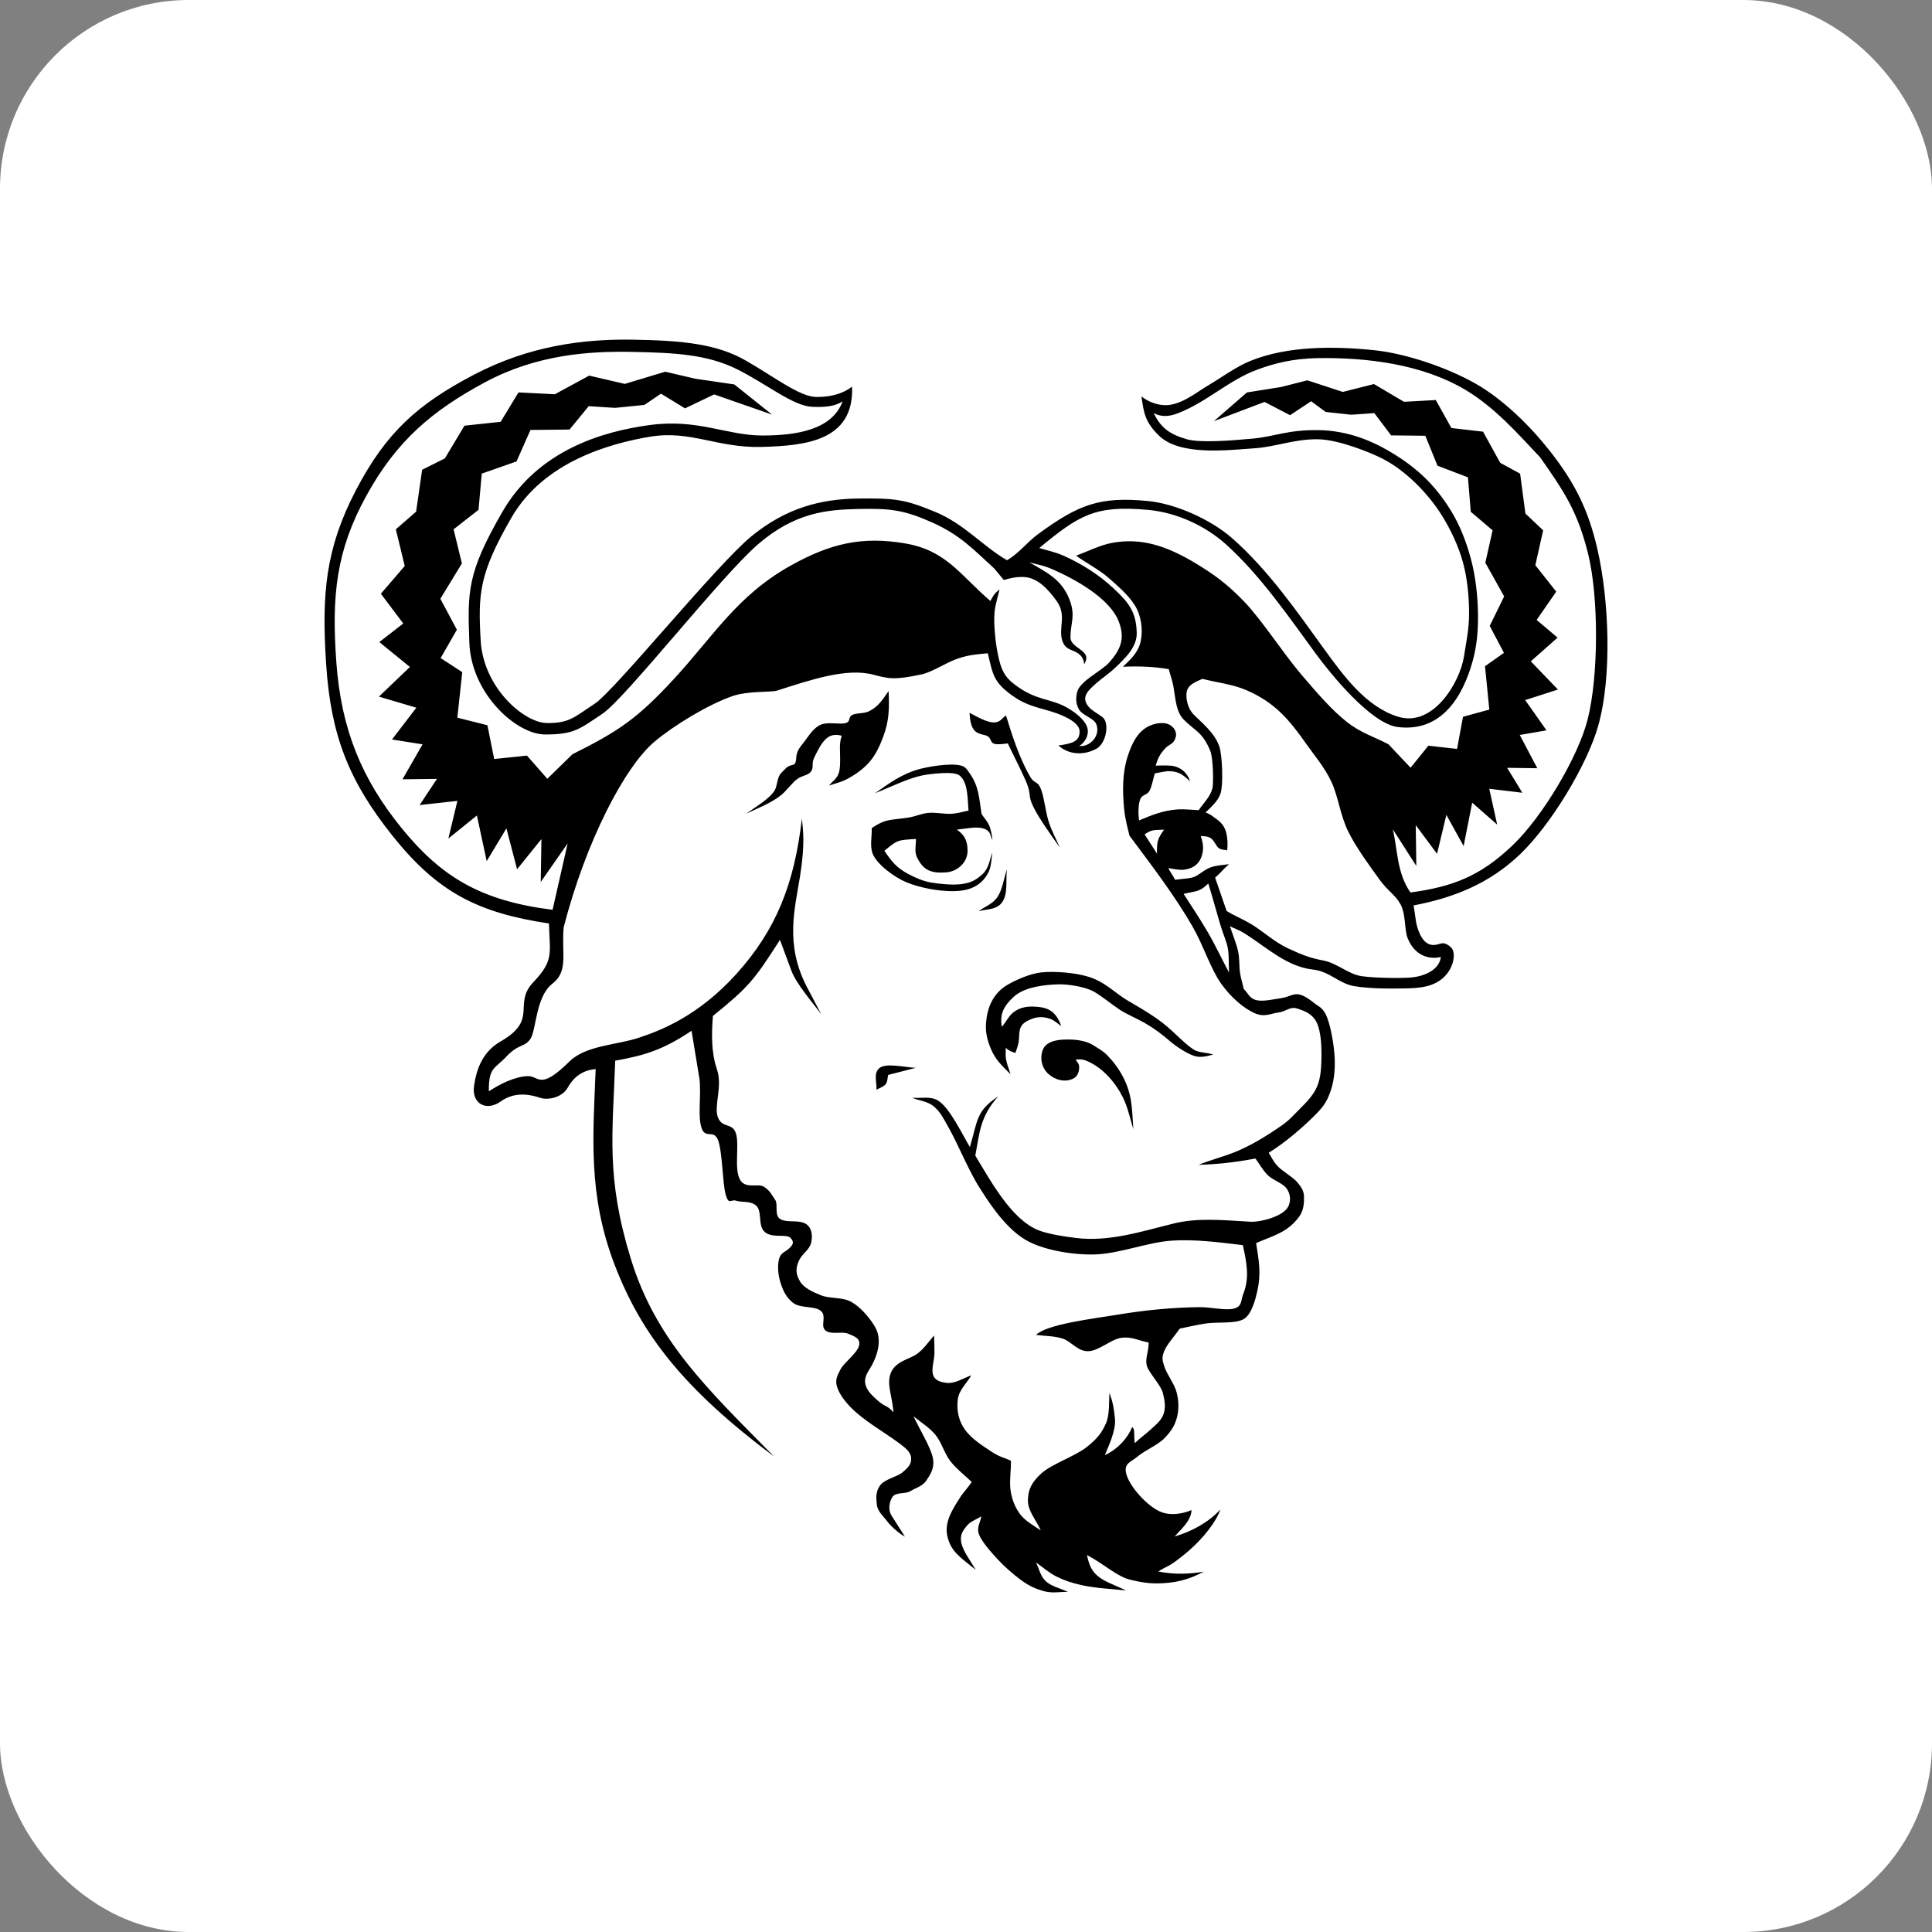 <svg width="256" height="256" viewBox="0 0 256 256" fill="none" xmlns="http://www.w3.org/2000/svg">
<rect x="0" y="0" width="256" height="256" fill="#808080" stroke="none"/>
<rect width="256" height="256" rx="25" fill="white"/>
<path fill-rule="evenodd" clip-rule="evenodd" d="M78.93 141.66C77.775 141.739 76.271 142.256 75.262 144.062C74.438 145.537 72.508 145.773 71.607 145.475C70.106 144.98 68.187 144.637 66.329 145.959C64.47 147.281 62.464 146.281 62.816 143.871C63.167 141.461 64.039 139.314 66.353 137.984C71.407 135.081 67.895 133.06 70.668 130.146C73.448 127.226 72.834 126.332 72.742 122.367C63.348 120.958 58.025 118.254 52.08 110.836C46.135 103.418 43.831 97.312 43.215 88.012C42.599 78.711 43.133 72.684 47.156 64.964C51.179 57.245 55.415 53.528 62.756 49.674C70.097 45.82 77.289 44.897 83.938 45.009C90.586 45.121 95.016 45.607 98.772 47.748C102.529 49.889 105.965 52.582 108.156 52.602C110.347 52.621 111.838 52.048 112.903 51.233C113.187 58.442 106.691 59.068 100.879 59.221C95.066 59.373 91.495 56.972 86.141 57.865C80.788 58.758 72.023 61.191 67.754 68.614C63.484 76.036 63.338 78.66 63.693 84.885C64.048 91.109 69.412 95.754 72.44 95.804C75.468 95.855 76.144 94.979 78.795 93.252C81.445 91.525 94.977 74.796 99.594 71.038C104.212 67.28 108.768 66.12 113.688 66.06C118.608 65.999 119.865 66.166 123.833 67.79C127.801 69.414 130.239 72.405 133.438 74.234C135.074 73.272 136.09 71.837 137.59 70.742C142.956 66.825 145.744 65.769 152.122 66.389C155.787 66.746 160.409 68.837 163.167 71.232C168.078 75.496 172.135 81.433 175.413 85.943C177.966 89.455 180.97 93.658 185.258 94.972C189.941 96.405 193.464 90.348 193.982 86.989C194.275 85.085 194.657 83.417 194.66 81.322C194.664 79.226 194.449 76.683 193.845 74.499C193.24 72.316 192.204 70.143 191.082 68.341C189.257 65.409 186.269 62.34 183.162 60.761C181.417 59.875 177.314 58.264 174.727 58.208C171.557 58.139 169.142 59.202 166.212 59.402C162.665 59.644 156.329 60.44 153.548 57.703C151.778 55.961 151.556 54.799 151.253 52.528C152.035 53.172 153.129 53.595 154.102 53.677C156.323 53.864 158.403 52.053 160.196 51.004C161.672 50.139 163.764 48.594 165.704 47.813C170.688 45.806 176.81 45.864 182.072 46.401C186.289 46.832 191.757 48.706 195.455 50.796C199.171 52.896 202.752 56.436 205.376 59.773C208.675 63.973 210.48 67.575 211.675 72.813C213.202 79.501 213.626 89.548 211.779 96.142C210.323 101.339 205.49 109.322 201.376 113.235C197.318 117.094 192.633 118.957 187.305 119.976C187.514 121.05 187.548 122.052 187.824 122.932C188.215 124.182 188.964 125.576 190.503 125.135C191.117 124.959 191.445 124.807 192.254 125.514C193.063 126.221 192.642 128.951 190.367 130.177C189.213 130.798 187.995 130.933 186.147 130.97C184.299 131.007 181.415 131.015 179.409 130.664C177.403 130.313 176.205 128.723 173.983 128.475C170.549 128.091 167.92 125.613 165.167 123.842C164.018 123.102 163.631 123.094 162.969 122.721C163.326 123.814 163.803 124.95 164.041 126.002C164.28 127.053 164.178 128.027 164.304 128.868C164.43 129.709 164.664 130.363 164.8 131.045C165.35 131.536 165.526 132.283 166.45 132.518C167.375 132.753 168.822 132.388 169.768 132.261C170.714 132.134 171.348 131.619 172.09 131.76C172.833 131.901 173.536 132.431 174.159 132.929C174.781 133.427 175.316 133.499 175.819 134.741C176.323 135.983 176.785 138.525 176.854 140.225C176.923 141.924 176.732 143.458 176.228 144.807C175.723 146.155 175.28 146.753 173.915 148.089C172.549 149.425 170.325 151.385 168.106 152.75C168.515 153.355 168.696 153.908 169.333 154.564C169.971 155.22 171.299 155.955 171.89 156.647C172.48 157.339 172.78 157.835 172.789 158.611C172.798 159.387 172.76 160.395 172.129 161.241C170.558 163.347 168.7 163.725 166.441 164.715C166.821 167.085 167.131 168.778 166.582 171.144C166.357 172.108 165.86 174.294 164.669 174.855C163.478 175.415 161.181 175.144 159.728 175.374C158.274 175.605 157.46 175.824 156.327 176.049C155.638 177.043 154.613 178.141 154.262 179.032C153.91 179.923 154.016 180.242 154.311 181.152C154.607 182.063 155.612 183.388 155.897 184.453C156.182 185.519 156.237 186.666 155.972 187.735C155.705 188.803 155.25 189.579 154.338 190.528C153.426 191.477 151.633 192.222 150.739 192.991C149.845 193.761 148.955 193.853 149.199 195.126C149.535 196.874 152.092 199.71 153.943 200.385C155.052 200.79 156.54 200.662 157.887 200.095C157.796 201.588 156.502 202.595 155.657 203.586C157.946 202.932 160.166 201.681 161.702 200.022C161.226 201.463 159.587 203.776 157.136 205.807C154.685 207.838 154.7 207.423 153.482 208.231C155.705 208.677 157.772 208.556 159.494 208.247C158.55 208.767 157.002 209.498 154.953 209.713C152.903 209.928 151.639 209.776 149.792 209.328C147.944 208.88 146.258 207.202 144.019 206.046C144.237 206.876 144.392 207.873 145.334 208.726C146.275 209.579 147.7 210.013 149.214 210.75C147.286 210.532 145.261 210.466 143.367 210.049C141.965 209.74 141.023 209.412 139.997 208.905C138.971 208.397 138.18 207.657 137.271 207.034C137.707 207.864 137.836 208.841 138.577 209.525C139.317 210.21 140.521 210.465 141.495 210.935C140.479 210.913 139.502 211.133 138.449 210.868C137.396 210.604 136.407 210.188 135.312 209.382C134.217 208.576 133.087 207.584 132.152 206.57C131.218 205.555 130.065 204.24 129.716 203.304C129.366 202.368 129.925 201.714 130.03 200.92C129.385 201.343 128.592 201.576 128.096 202.191C127.6 202.805 127.161 203.366 127.38 204.437C127.6 205.508 128.59 206.818 129.29 208.009C127.201 206.303 126.035 205.647 125.538 203.589C125.073 201.663 126.276 199.915 127.191 198.458C127.646 197.735 128.325 197.062 128.75 196.363C127.807 195.442 126.729 194.649 125.92 193.598C125.112 192.547 124.772 191.124 123.947 190.119C123.122 189.113 122.011 188.476 121.045 187.656C121.894 189.479 123.291 191.716 123.595 193.127C123.898 194.538 123.255 195.402 122.753 196.163C122.252 196.925 121.442 197.095 120.674 197.563C119.906 198.031 118.712 197.662 118.255 198.357C117.797 199.052 117.675 200.097 118.112 200.786L119.905 203.613C119.244 203.28 118.106 202.311 117.593 201.624C117.08 200.936 116.293 200.302 116.185 199.372C116.077 198.444 116.025 197.637 116.627 196.81C117.23 195.983 118.88 195.706 119.619 195.07C120.357 194.434 120.771 194.02 120.729 193.198C120.687 192.375 119.883 191.787 119.192 191.269C117.082 189.688 114.375 188.232 112.583 186.326C111.57 185.25 111.085 184.381 110.881 183.638C110.678 182.896 110.893 182.317 111.396 181.403C111.899 180.49 113.624 179.27 113.834 178.278C114.043 177.286 113.172 177.073 112.386 176.723C111.599 176.373 110.106 176.902 109.377 176.293C108.648 175.685 109.591 174.406 108.769 173.704C107.947 173.003 106.067 173.394 105.096 172.64C104.125 171.885 103.724 170.948 103.39 169.853C103.055 168.758 103.017 167.559 103.244 166.766C103.471 165.973 104.152 165.834 104.563 165.424C104.973 165.013 105.33 164.672 104.782 164.059C104.235 163.447 102.441 164.093 101.409 163.307C100.378 162.52 101.009 160.636 100.28 159.842C99.551 159.048 98.242 159.359 97.552 159.105C96.861 158.851 96.59 159.747 96.167 158.331C95.743 156.915 95.732 152.695 95.162 151.12C94.592 149.544 93.474 151.013 92.954 149.448C92.434 147.882 92.927 145.379 92.693 143.015L91.633 136.583C87.934 139.064 85.492 139.844 81.518 140.545C81.186 150.256 80.273 155.974 83.573 166.748C86.873 177.522 93.552 183.872 102.563 192.993C90.673 184.097 84.997 176.864 81.444 167.599C77.891 158.333 78.573 150.583 78.93 141.66ZM142.109 137.757C143.024 137.798 144.135 138.03 144.777 138.446C145.42 138.863 146.102 139.203 146.685 139.796C148.14 141.276 149.231 143.061 149.714 145.111C150.021 146.419 150.067 148.095 150.179 149.63C149.738 148.211 149.442 146.732 148.815 145.461C147.826 143.457 146.146 141.5 144.059 140.599C143.37 140.301 142.911 140.357 142.532 140.409C142.701 140.694 142.985 140.932 142.998 141.348C143.01 141.764 142.917 142.579 142.21 142.921C141.07 143.473 139.804 143.085 138.924 142.308C138.036 141.525 137.734 140.2 138.198 139.062C138.752 137.705 140.861 137.702 142.109 137.757ZM130.64 135.826C130.755 133.494 131.598 131.527 133.69 130.383C134.773 129.792 136.44 129.027 137.972 128.848C139.444 128.675 143.024 128.801 145.177 129.783C146.831 130.537 147.958 131.71 149.41 132.568C150.861 133.426 151.894 134.001 153.276 134.963C155.398 136.44 156.642 138.066 158.113 139.041C158.821 139.509 159.816 139.44 160.755 139.726C160.025 139.943 159.07 140.182 158.283 139.93C157.3 139.616 155.927 138.719 155.164 138.076C153.818 136.94 153.119 136.386 151.65 135.529C150.772 135.018 149.327 134.416 148.363 133.788C147.398 133.16 145.723 131.782 144.796 131.316C143.617 130.723 141.495 130.393 140.183 130.432C138.375 130.485 135.758 130.782 134.359 132.05C132.97 133.31 132.442 134.419 132.755 136.055C133.279 135.453 133.627 134.696 134.151 134.249C135.237 133.322 136.484 133.277 137.836 133.453C139.355 133.65 140.119 134.527 140.621 135.967C140.283 135.719 139.663 135.175 139.173 135.006C138.023 134.61 137.153 134.732 136.076 135.309C134.804 135.99 135.15 136.999 134.967 138.121C134.883 138.638 134.687 139.054 134.548 139.522C134.07 139.395 133.627 139.196 133.266 138.838C133.28 139.362 133.204 139.82 133.312 140.41C133.418 140.999 133.706 141.699 133.903 142.343C133.017 141.458 132.111 140.635 131.539 139.492C130.966 138.349 130.579 137.081 130.64 135.826ZM132.172 118.85C132.825 117.883 133.016 116.399 133.419 115.192C133.258 116.72 133.567 118.401 132.82 119.508C132.073 120.615 130.761 120.421 129.674 120.743C130.519 120.099 131.519 119.818 132.172 118.85ZM116.545 141.513C117.383 140.835 119.645 141.377 121.337 141.498C120.121 141.809 118.905 142.12 117.689 142.431C117.576 142.844 117.627 143.317 117.35 143.67C117.072 144.022 116.544 144.153 116.142 144.394C116.181 143.308 115.707 142.19 116.545 141.513ZM128.465 94.447C129.475 94.99 130.757 95.707 131.648 95.73C132.54 95.752 132.774 95.147 133.298 94.798C134.124 97.486 135.071 100.44 136.476 102.879C137.065 103.901 137.441 103.426 137.888 104.453C138.336 105.479 138.534 107.568 138.958 108.88C139.383 110.192 139.937 111.157 140.426 112.296C139.184 110.537 137.578 108.296 136.886 106.832C136.194 105.369 136.637 105.242 136.077 103.849C135.517 102.455 134.384 100.283 133.538 98.501C132.932 98.581 132.181 98.691 131.721 98.549C131.26 98.407 131.352 97.918 130.936 97.602C130.519 97.285 129.818 97.408 129.235 96.903C128.651 96.398 128.518 95.363 128.465 94.447ZM123.028 107.71C123.978 107.627 125.159 107.881 126.048 107.831C126.938 107.78 127.574 107.55 128.336 107.409C128.195 106.07 128.329 103.611 127.092 102.717C126.292 102.139 123.01 102.574 122.133 102.763C120.159 103.188 117.862 104.364 115.953 105.1C117.782 103.824 119.362 102.641 121.556 101.983C122.874 101.587 125.951 101.072 127.312 101.439C127.933 101.606 128.059 101.863 128.436 102.389C129.731 104.195 129.727 105.756 130.063 107.86C130.394 108.374 130.745 108.717 131.013 109.248C131.28 109.778 131.432 110.612 131.506 111.294C131.167 110.804 131.375 110.188 130.436 109.822C129.496 109.457 128.058 109.798 126.792 109.93C127.715 110.595 128.173 111.236 128.209 112.641C128.25 114.292 126.851 115.48 125.39 115.593C123.361 115.75 122.316 115.305 121.495 113.574C121.136 112.816 121.397 111.904 121.367 111.164C118.93 111.334 118.969 111.254 117.188 112.737C118.156 114.154 118.766 114.968 120.366 115.816C121.263 116.292 122.279 116.754 123.391 116.943C124.503 117.132 126.327 117.314 127.495 117.135C128.664 116.956 129.326 116.623 130.192 115.823C131.058 115.023 131.138 113.877 131.476 112.972C131.399 113.843 131.299 114.954 130.975 115.586C129.989 117.508 128.285 118.078 126.25 118.084C124.296 118.09 121.88 117.64 120.062 116.888C118.609 116.286 116.201 114.583 115.629 113.103C115.238 112.092 115.548 110.852 115.507 109.725C117.519 108.389 118.016 108.718 120.397 108.327C121.393 108.163 122.078 107.794 123.028 107.71ZM111.308 98.66C111.365 97.859 111.453 97.876 111.526 97.484C109.693 96.995 108.958 98.183 107.884 100.388C107.481 101.213 107.879 101.705 107.448 102.248C107.017 102.791 106.323 102.715 105.623 103.237C104.923 103.758 104.23 104.757 103.575 105.297C102.233 106.406 100.418 107.082 98.861 107.828C99.924 107.044 101.988 105.856 102.656 104.717C103.01 104.114 102.957 102.975 103.509 102.432C104.06 101.889 104.253 101.514 104.964 101.375C105.676 101.237 105.39 100.413 105.619 99.758C105.849 99.104 106.306 98.639 106.792 97.985C107.279 97.331 107.892 96.348 108.853 95.992C109.813 95.635 111.311 96.021 112.038 95.815C112.765 95.61 112.348 95.082 112.876 94.765C113.405 94.448 114.433 94.588 115.139 94.249C116.391 93.648 116.989 92.644 117.742 91.57C117.851 93.883 117.825 95.547 116.993 97.723C116.056 100.172 115.106 101.614 112.447 103.12C111.53 103.638 110.618 103.818 109.859 104.09C110.302 103.487 110.936 103.225 111.188 102.28C111.439 101.335 111.252 99.461 111.308 98.66ZM154.243 109.935C152.979 110.017 152.679 109.851 151.667 110.563C152.215 111.416 152.764 112.268 153.311 113.12C153.263 111.438 153.427 111.101 154.243 109.935ZM150.93 108.712C152.681 107.967 154.207 107.365 156.112 107.245C156.876 107.198 158.062 107.316 158.833 107.351C159.49 106.385 160.327 105.623 160.634 104.52C160.837 103.789 160.737 100.395 160.377 99.514C159.33 96.949 158.311 96.841 156.869 95.372C155.823 94.306 155.781 92.684 155.468 90.866C155.354 90.198 155.025 89.353 154.872 88.664C152.987 88.347 150.96 88.243 148.791 88.351C149.843 87.344 150.859 86.424 151.161 84.911C151.462 83.399 151.217 81.54 150.356 80.184C149.496 78.828 148.121 77.647 146.859 76.542C145.596 75.438 143.787 74.525 142.591 73.622C144.147 73.065 145.735 72.248 147.259 71.953C151.229 71.184 154.649 72.36 158.478 74.672C160.705 76.017 162.546 77.294 164.873 79.728C167.2 82.161 170.086 86.624 172.339 89.271C174.591 91.917 176.41 94.011 178.375 95.589C180.341 97.168 182.12 97.618 183.991 98.632L186.909 101.726L189.27 98.808L193.069 99.237L193.854 94.978L197.341 94.024L196.772 88.282L199.279 86.505L197.395 82.933L199.309 79.03L196.814 74.568L197.776 70.272L194.886 67.813L194.509 63.248L190.478 61.712L188.861 57.74L184.329 57.689L182.106 54.741L179.055 54.954L175.654 54.584L173.731 53.166L170.94 55.017L167.562 53.258L160.848 55.804L165.225 52.002L169.759 51.279L173.233 50.394L177.925 51.933L182.054 50.889L186.036 53.239L190.25 53.007L192.319 56.716L196.515 57.199L198.784 61.323L201.423 62.762L202.124 68.045L204.474 70.271L203.44 74.894L206.209 78.394L203.613 82.145L206.388 84.489L202.84 87.63L206.434 91.368L202.094 92.766L204.921 96.775L201.376 97.386L203.701 101.794L199.705 101.741L201.718 105.043L197.336 104.516L198.384 109.266L195.072 106.356L193.938 112.113L191.652 107.98L190.415 113.136L187.593 109.334L187.67 114.74L184.552 109.879C185.21 112.637 185.078 115.657 186.892 118.258C192.512 117.498 196.185 116.084 200.491 111.946C204.412 108.177 209.1 100.32 210.369 95.336C211.817 89.648 211.862 79.189 210.435 73.398C209.062 67.824 207.278 65.161 204.09 60.612C201.043 57.379 198.046 53.965 194.178 51.66C188.501 48.276 181.221 47.364 174.751 47.452C171.169 47.501 168.769 48.188 166.627 48.966C162.881 50.327 159.885 53.294 156.077 54.76C154.835 55.238 153.84 55.253 152.862 54.731C153.82 56.645 154.861 57.503 157.25 58.2C158.978 58.703 163.1 58.385 165.938 58.123C168.985 57.842 170.574 56.937 174.72 56.994C178.769 57.05 181.978 58.586 183.733 59.588C187.352 61.655 189.948 63.948 192.204 67.581C193.442 69.576 194.31 71.827 194.921 74.124C195.532 76.42 195.8 78.993 195.839 81.241C195.878 83.49 195.706 85.497 195.155 87.52C193.867 92.257 191.026 97.078 185.189 96.333C181.617 95.877 176.233 89.181 174.429 86.725C170.79 81.767 167.046 76.281 162.474 72.152C159.686 69.636 155.869 67.904 152.121 67.561C145.089 66.918 143.003 68.252 137.71 72.61C138.787 72.953 139.838 73.142 140.942 73.639C143.391 74.741 145.631 76.165 147.585 77.992C149.632 79.907 150.55 81.12 150.623 83.862C150.672 85.683 149.171 87.143 147.796 88.456C146.955 89.261 145.842 89.997 145.16 90.621C144.257 91.45 143.139 92.356 144.273 93.676C144.7 94.172 145.441 94.546 146.066 95.009C147.057 95.744 146.603 98.477 145.297 99.201C143.625 100.127 141.628 100.024 140.249 98.784C141.989 98.524 143.094 98.293 143.049 96.872C143.023 96.048 141.974 95.363 140.945 94.894C138.462 93.764 136.586 93.931 134.115 92.155C131.62 90.36 131.565 89.378 130.89 86.561C129.686 86.686 128.578 86.714 126.969 87.246C125.36 87.778 123.582 89.044 122.121 89.358C118.442 90.149 117.708 89.914 115.695 89.394C112.15 88.477 107.534 90.046 102.948 91.511C102.186 91.755 99.102 91.519 97.026 92.247C93.82 93.37 89.322 96.091 86.723 98.276C82.786 101.588 77.613 111.499 74.69 122.875C74.382 126.333 75.367 128.663 73.186 130.352C71.005 132.041 71.065 136.368 70.326 137.581C69.586 138.795 68.73 138.258 67.138 139.963C65.546 141.667 64.736 141.382 64.776 144.604C66.148 143.704 68.148 142.656 69.904 142.593C71.46 142.537 71.476 144.582 75.468 140.641C77.603 138.532 81.705 138.467 84.551 137.537C87.397 136.607 92.526 134.69 97.663 128.955C102.8 123.219 105.258 117.181 106.254 108.452C106.412 110 106.688 111.745 106.024 116.015C105.361 120.284 103.93 125.079 106.943 130.823L108.821 134.401C107.703 132.878 105.52 130.393 104.863 128.623L103.347 124.538C99.955 129.856 99.176 130.808 94.464 134.618C94.277 136.982 94.231 139.447 95.004 141.709C95.778 143.971 94.545 146.578 95.133 148.067C95.722 149.557 97.083 148.709 97.527 150.217C97.972 151.725 97.295 154.706 97.985 156.176C98.674 157.646 100.365 156.754 101.185 157.229C102.004 157.704 102.272 158.355 102.711 158.98C103.149 159.604 102.539 161.08 103.431 161.559C104.322 162.039 105.713 161.632 106.64 162.093C107.567 162.553 107.708 163.659 107.486 164.65C107.264 165.641 106.272 166.095 105.837 167.103C105.402 168.111 105.451 168.812 105.974 169.738C106.496 170.663 107.654 171.173 108.807 171.64C109.961 172.107 111.582 171.845 112.772 172.491C113.962 173.137 115.032 174.424 115.661 175.359C116.289 176.294 116.464 176.954 116.432 177.938C116.399 178.921 116 180.053 115.474 181.003C114.949 181.953 113.789 183.109 115.6 184.923C117.41 186.736 117.343 185.954 118.381 187.131C118.268 185.096 117.426 183.438 118.041 181.906C118.657 180.374 120.506 180.107 121.481 179.418C122.455 178.729 123.016 177.782 123.784 176.964C123.773 178.016 123.886 179.148 123.766 179.941C123.522 181.552 123.046 182.983 125.45 183.241C126.534 183.357 127.562 182.656 128.702 182.235C128.105 183.303 127.067 184.161 126.91 185.44C126.754 186.717 126.942 188.121 127.828 189.389C128.714 190.656 130.244 191.597 131.365 192.342C132.486 193.087 133.086 193.147 133.948 193.55C133.99 194.806 133.742 196.136 133.886 197.319C134.029 198.502 134.402 199.549 135.087 200.527C135.773 201.506 136.872 202.067 137.907 202.79C137.339 201.47 136.188 200.218 136.204 198.83C136.219 197.443 136.636 196.459 137.991 195.228C139.346 193.997 142.518 192.929 144.014 191.732C145.51 190.534 145.993 189.801 146.53 188.638C147.067 187.476 146.918 185.603 147.017 184.558C147.509 186.022 147.579 186.477 147.739 188.008C147.9 189.54 146.846 191.689 146.399 192.822C148.25 191.93 149.424 190.503 150.017 189.109C150.414 189.344 150.214 189.988 150.36 191.23C151.019 190.574 151.769 190.07 152.433 189.451C153.097 188.834 153.825 188.29 154.155 187.427C154.484 186.564 154.349 185.647 154.104 184.644C153.859 183.642 152.737 182.479 152.133 181.383C151.53 180.287 152.24 179.211 152.199 177.89C150.99 177.682 149.964 177.068 148.575 177.267C147.185 177.467 145.594 179.024 144.173 179.042C142.753 179.06 141.956 177.732 140.791 177.366C139.627 177.001 138.449 177.041 137.278 176.879C138.761 175.46 144.517 174.784 148.454 174.143C151.918 173.579 155.355 173.253 158.865 173.203C160.432 173.181 162.447 173.698 163.535 173.386C164.625 173.074 164.392 172.333 164.715 171.525C165.619 169.268 165.173 167.258 164.682 164.985C161.531 164.616 158.248 164.165 155.073 164.408C151.969 164.647 148.294 166.12 145.093 166.22C142.309 166.306 138.188 165.687 135.798 164.232C132.877 162.455 130.617 158.636 129.815 157.41C128.509 155.413 126.861 151.495 125.858 149.704C124.856 147.913 124.635 147.412 123.801 146.664C122.967 145.916 121.825 145.858 120.837 145.455C121.976 145.572 123.219 145.212 124.254 145.804C125.808 146.695 127.548 150.387 128.515 151.993C129.54 148.562 129.301 147.213 132.266 145.279C129.876 147.954 129.817 149.98 129.234 153.13C131.221 156.387 133.984 161.576 137.599 163.015C138.905 163.536 141.147 163.862 142.559 164.037C146.952 164.58 151.19 163.189 155.505 162.125C158.659 161.347 161.859 161.661 165.695 161.886C166.998 161.962 170.068 161.18 170.704 159.864C171.048 159.154 171.022 158.301 170.529 157.545C170.035 156.789 168.72 156.423 168.016 155.742C167.311 155.061 166.905 154.253 166.35 153.508C163.42 154.07 161.01 154.285 158.835 154.344C160.395 153.703 161.892 153.337 163.515 152.702C165.139 152.068 166.982 151.027 168.292 150.164C169.603 149.3 170.439 148.799 171.387 147.793C172.335 146.787 173.55 145.751 174.249 144.522C174.948 143.292 175.056 141.917 175.095 140.395C175.134 138.874 175.069 136.739 174.481 135.513C173.894 134.288 172.762 133.916 171.853 133.626C170.943 133.336 170.32 134.069 169.374 134.168C168.428 134.267 167.544 134.863 166.175 134.22C164.807 133.578 163.185 132.269 161.801 130.328C160.418 128.386 159.429 125.211 158.019 122.77C155.588 118.56 152.559 114.628 149.662 110.728C149.424 109.766 149.065 108.437 148.946 107.132C148.738 104.858 148.699 102.496 149.405 100.28C149.947 98.582 150.734 96.788 152.515 96.092C153.227 95.813 154.128 95.703 154.764 95.938C155.402 96.174 156.026 96.892 155.776 97.721C155.501 98.633 154.868 98.658 154.439 99.118C153.709 99.899 153.417 100.473 153.141 101.447C153.93 101.434 154.996 101.374 155.643 101.544C156.488 101.766 157.275 102.326 157.704 103.522C156.696 102.628 156.195 102.218 154.936 102.187C154.359 102.172 153.658 102.378 153.02 102.474C152.782 103.249 152.642 104.199 152.305 104.799C151.968 105.398 151.312 105.254 151.066 105.955C150.82 106.654 150.806 107.793 150.93 108.712ZM159.742 107.662C160.128 107.814 160.275 107.848 160.765 108.219C161.254 108.591 161.929 108.962 162.317 109.851C162.705 110.74 162.687 112.114 162.604 112.674C162.264 112.574 161.8 112.641 161.447 112.34C161.095 112.039 160.885 111.356 160.433 111.064C159.981 110.772 159.605 110.836 159.105 110.773C159.362 111.502 159.486 112.232 159.367 112.893C159.108 114.336 158.259 115.067 156.883 115.24C156.283 115.315 155.329 115.117 154.806 115.022C155.048 115.563 155.459 116.036 155.701 116.577C156.864 116.409 157.726 116.433 158.352 116.141C158.977 115.848 159.648 115.194 160.45 114.917C161.253 114.639 161.969 114.644 162.847 114.507C162.155 115.102 161.701 115.698 161.011 116.294C161.517 117.765 162.024 119.236 162.531 120.706C163.605 121.378 164.613 121.731 165.967 122.56C167.321 123.389 168.945 124.872 170.709 125.681C172.472 126.49 173.522 126.93 175.365 127.277C177.208 127.624 178.674 129.115 180.487 129.357C182.3 129.599 185.687 129.648 187.084 129.512C188.671 129.357 190.732 128.54 190.917 126.802C189.587 127.13 187.555 126.836 186.529 124.336C186.074 123.226 186.297 121.184 185.6 119.872C184.904 118.559 183.932 118.137 182.772 116.52C181.611 114.902 179.713 112.351 178.647 110.183C177.582 108.016 177.331 105.562 176.43 103.62C175.529 101.679 174.17 100.11 173.116 98.614C170.816 95.343 168.961 93.108 165.172 91.458C163.35 90.664 161.275 90.453 159.326 89.95C158.533 90.305 157.446 90.697 157.253 91.623C157.06 92.549 157.43 93.917 158.104 94.613C159.23 95.775 160.899 97.032 161.555 98.879C161.977 100.065 162.099 104.04 161.734 105.119C161.355 106.239 160.474 106.916 159.742 107.662ZM160.109 117.071C159.757 117.374 159.488 117.685 158.922 117.937C158.357 118.189 157.584 118.254 156.833 118.441C157.886 120.078 158.992 121.732 160 123.453C161.01 125.173 161.884 127.057 162.847 128.859C162.802 127.826 162.863 126.725 162.712 125.76C162.562 124.795 162.124 123.951 161.69 122.503C161.257 121.054 160.723 119.084 160.109 117.071ZM131.785 81.085C131.636 82.695 131.909 85.212 132.243 86.788C132.643 88.675 133.028 89.654 134.561 90.79C137.368 92.872 139.161 92.521 141.32 93.728C142.348 94.302 143.65 95.265 144.03 96.283C144.41 97.301 143.779 98.406 143 98.84C144.363 99.043 145.892 97.508 145.254 95.932C144.94 95.157 143.444 94.811 142.986 94.029C142.528 93.247 142.529 92.442 142.745 91.647C143.134 90.215 145.971 88.914 146.974 87.782C148.516 86.04 149.109 84.582 148.235 82.339C147.008 79.187 142.268 76.658 139.431 75.422C138.132 74.855 137.403 74.815 136.39 74.512C138.465 75.726 140.652 76.693 141.701 79.408C142.578 81.675 141.819 82.529 141.848 84.503C141.862 85.418 143.068 85.875 143.604 86.454C144.07 86.956 144.032 87.329 143.66 88.023C143.619 87.397 143.351 86.93 142.87 86.59C142.076 86.028 141.22 86.149 140.797 84.996C140.155 83.243 141.428 81.583 139.996 79.615C138.925 78.142 137.501 76.494 135.579 76.451C134.669 76.43 133.985 76.568 133.013 76.855L131.718 75.298L131.688 75.277C129.053 72.876 127.251 70.897 123.554 69.246C119.858 67.596 118.037 67.346 113.799 67.44C109.561 67.534 105.355 67.888 100.447 72.115C95.539 76.343 82.888 92.531 79.821 94.579C76.753 96.628 76.074 97.322 72.24 97.323C68.407 97.324 62.425 91.909 62.19 85.142C61.956 78.374 61.862 75.968 66.572 67.816C71.283 59.662 79.817 57.159 86.148 56.313C92.48 55.468 96.285 57.695 100.969 57.706C105.652 57.717 110.281 56.909 111.645 53.189C110.977 53.586 110.082 54.034 107.566 53.902C105.049 53.77 101.559 50.86 97.633 48.91C93.708 46.961 89.339 46.732 83.736 46.626C78.133 46.521 71.141 46.948 64.214 50.683C57.287 54.418 52.559 58.38 48.542 65.689C44.524 72.999 43.924 78.967 44.571 87.817C45.219 96.668 47.952 103.25 53.215 109.727C58.477 116.205 63.736 119.374 73.219 120.552L75.216 111.758L71.652 116.866L71.74 111.185L68.516 115.18L67.102 109.762L64.49 114.105L63.193 108.056L59.409 111.113L60.607 106.122L55.599 106.675L57.899 103.206L53.333 103.261L55.99 98.629L51.939 97.987L55.169 93.774L50.209 92.305L54.316 88.378L50.261 85.078L53.433 82.614L50.467 78.673L53.63 74.995L52.45 70.138L55.136 67.799L55.935 62.248L58.95 60.736L61.544 56.403L66.338 55.894L68.704 51.997L73.519 52.242L78.07 49.771L82.789 50.869L88.15 49.252L92.12 50.181L97.301 50.942L102.303 54.937L94.63 52.262L90.77 54.11L87.58 52.165L85.383 53.655L81.496 54.044L78.01 53.819L75.469 56.917L70.29 56.97L68.442 61.144L63.837 62.758L63.406 67.555L60.103 70.139L61.203 74.653L58.351 79.342L60.539 83.443L58.386 87.196L61.251 89.063L60.601 95.096L64.585 96.099L65.483 100.574L69.825 100.123L72.522 103.189L75.856 99.938C81.934 96.911 84.437 95.218 89.174 90.102C94.566 84.277 97.656 78.892 104.839 74.904C109.99 72.043 114.192 71.014 119.978 72.012C125.411 72.95 127.231 76.205 131.232 79.633C131.656 78.867 131.742 78.663 132.441 78.099C132.222 79.095 131.873 80.128 131.785 81.085Z" fill="black"/>
</svg>